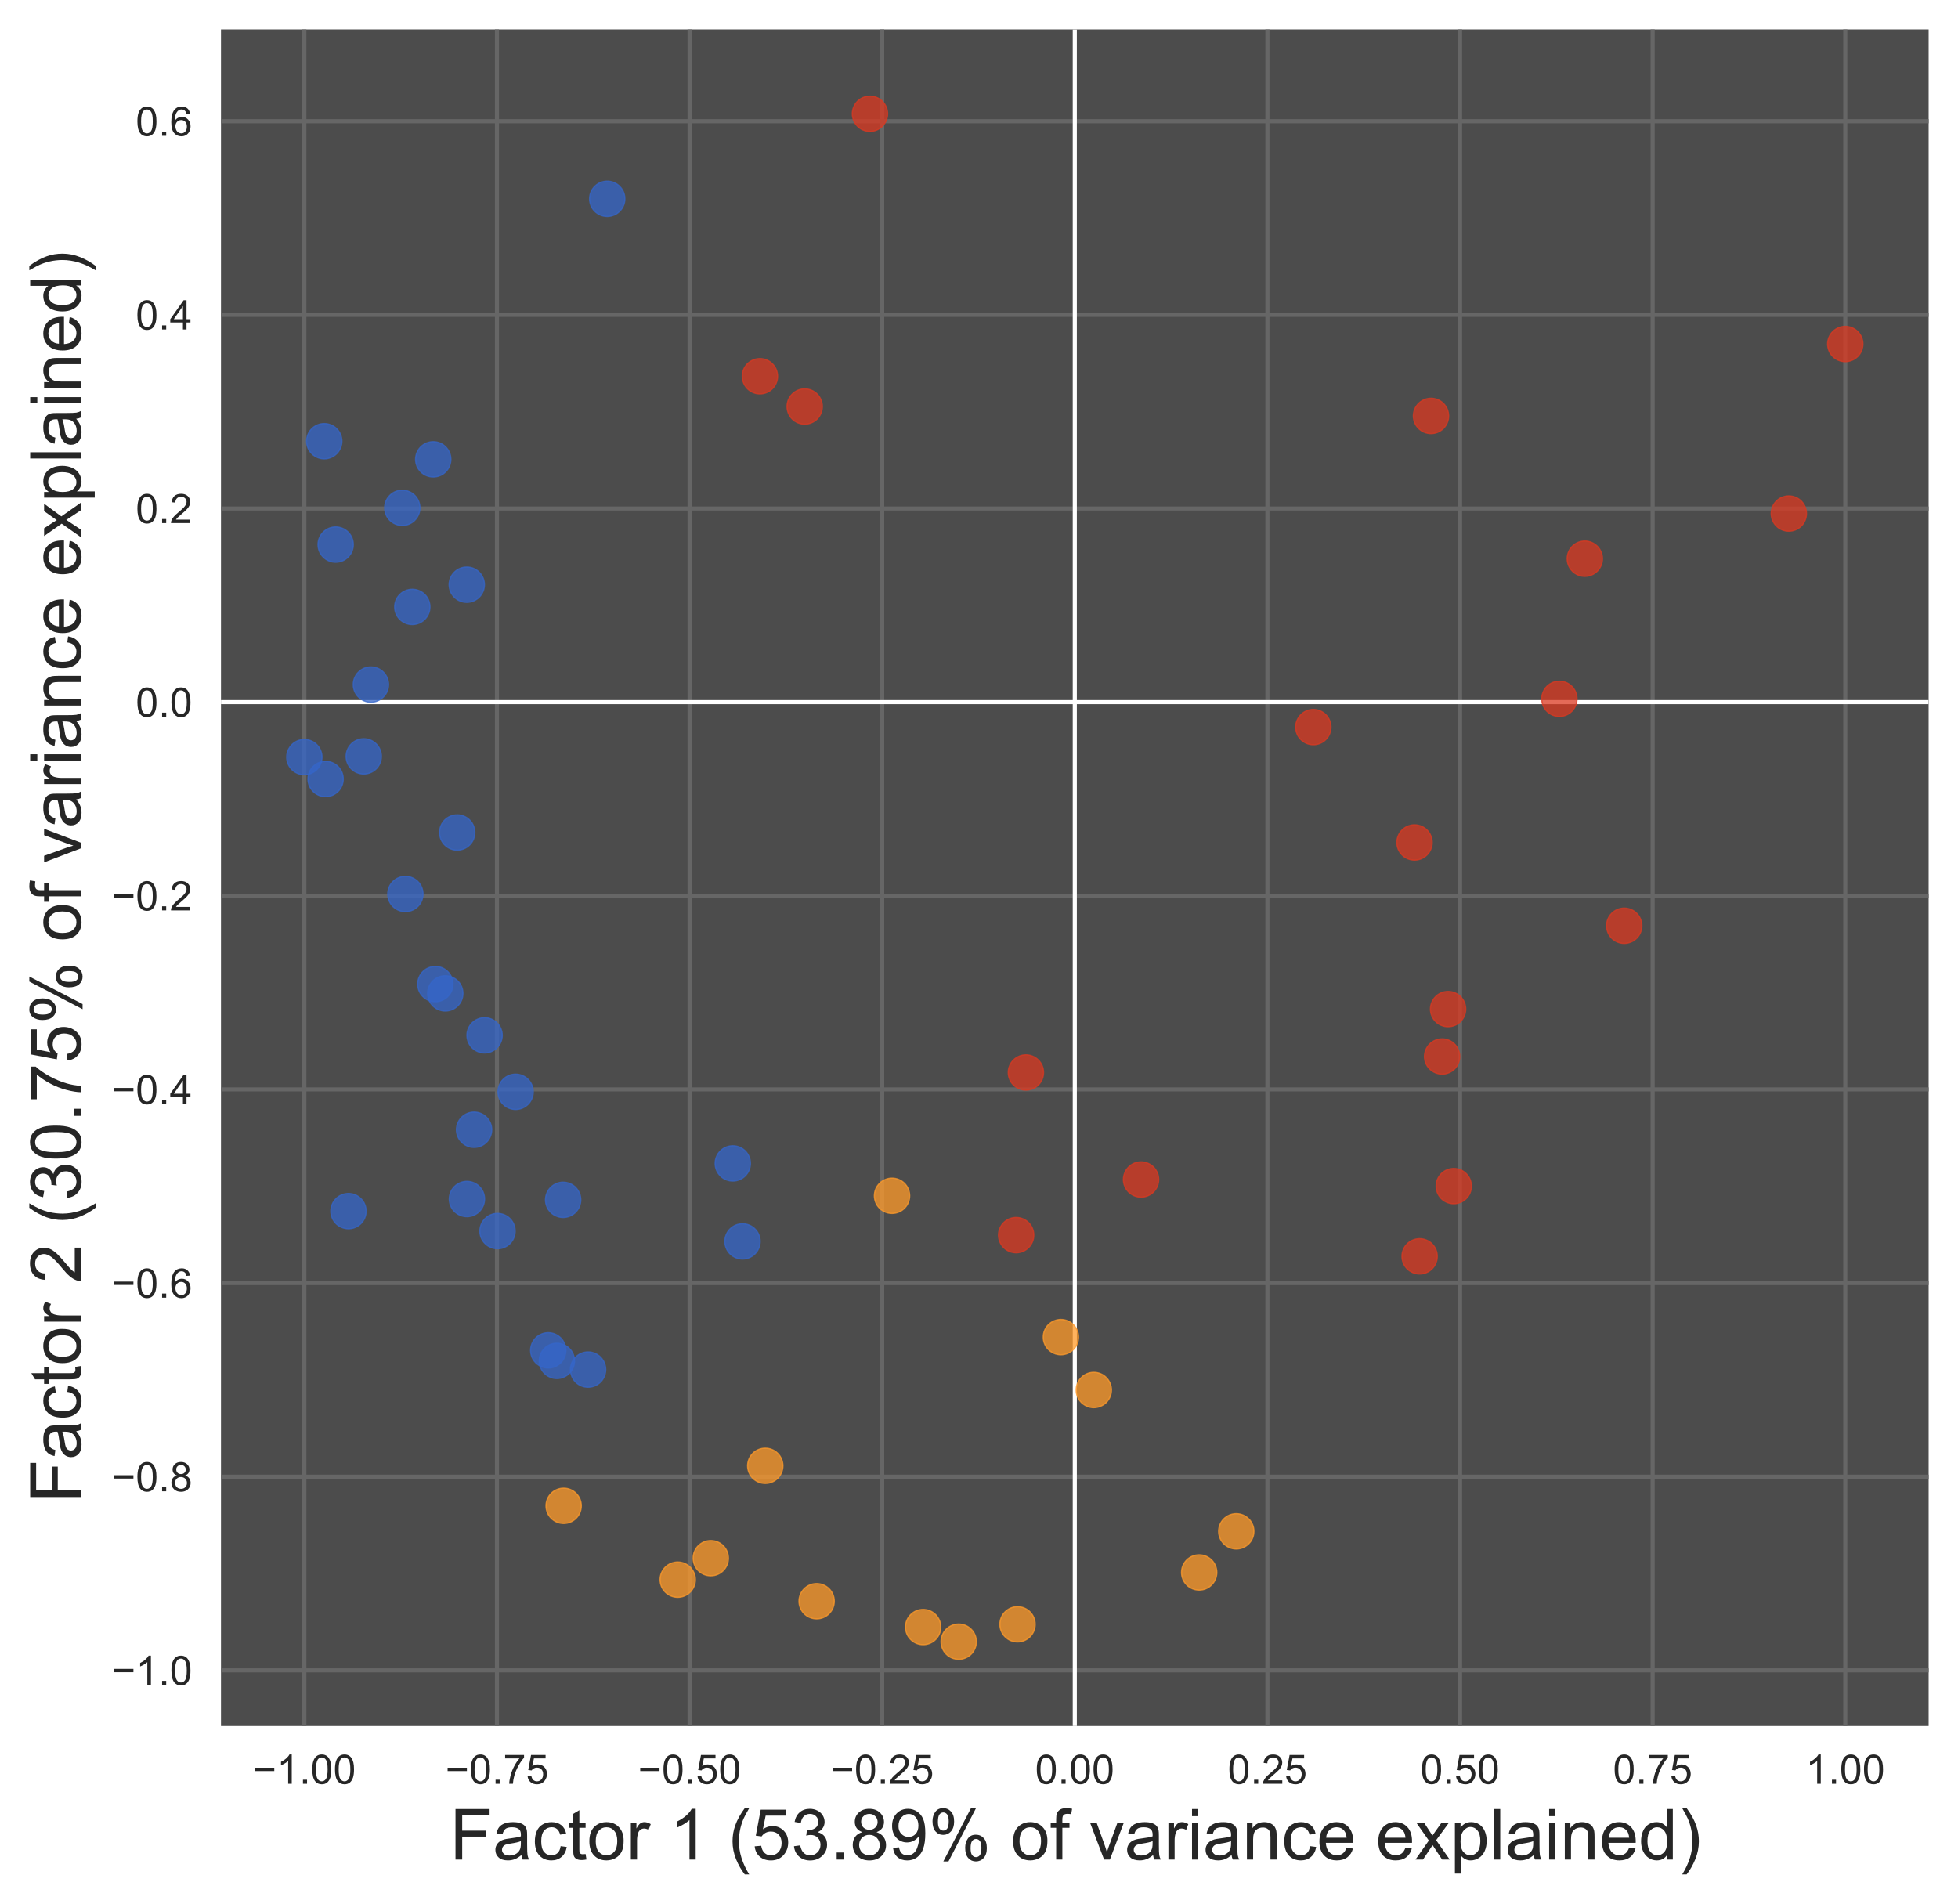<?xml version="1.0" encoding="utf-8" standalone="no"?>
<!DOCTYPE svg PUBLIC "-//W3C//DTD SVG 1.1//EN"
  "http://www.w3.org/Graphics/SVG/1.1/DTD/svg11.dtd">
<!-- Created with matplotlib (https://matplotlib.org/) -->
<svg height="466.562pt" version="1.1" viewBox="0 0 479.857 466.562" width="479.857pt" xmlns="http://www.w3.org/2000/svg" xmlns:xlink="http://www.w3.org/1999/xlink">
 <defs>
  <style type="text/css">
*{stroke-linecap:butt;stroke-linejoin:round;}
  </style>
 </defs>
 <g id="figure_1">
  <g id="patch_1">
   <path d="M 0 466.562 
L 479.857 466.562 
L 479.857 0 
L 0 0 
z
" style="fill:#ffffff;"/>
  </g>
  <g id="axes_1">
   <g id="patch_2">
    <path d="M 54.157 423 
L 472.657 423 
L 472.657 7.2 
L 54.157 7.2 
z
" style="fill:#4c4c4c;"/>
   </g>
   <g id="matplotlib.axis_1">
    <g id="xtick_1">
     <g id="line2d_1">
      <path clip-path="url(#p59f480a1b3)" d="M 74.586 423 
L 74.586 7.2 
" style="fill:none;stroke:#666666;stroke-linecap:round;"/>
     </g>
     <g id="line2d_2"/>
     <g id="text_1">
      <!-- −1.00 -->
      <defs>
       <path d="M 52.828 31.203 
L 5.562 31.203 
L 5.562 39.406 
L 52.828 39.406 
z
" id="ArialMT-8722"/>
       <path d="M 37.25 0 
L 28.469 0 
L 28.469 56 
Q 25.297 52.984 20.141 49.953 
Q 14.984 46.922 10.891 45.406 
L 10.891 53.906 
Q 18.266 57.375 23.781 62.297 
Q 29.297 67.234 31.594 71.875 
L 37.25 71.875 
z
" id="ArialMT-49"/>
       <path d="M 9.078 0 
L 9.078 10.016 
L 19.094 10.016 
L 19.094 0 
z
" id="ArialMT-46"/>
       <path d="M 4.156 35.297 
Q 4.156 48 6.766 55.734 
Q 9.375 63.484 14.516 67.672 
Q 19.672 71.875 27.484 71.875 
Q 33.25 71.875 37.594 69.547 
Q 41.938 67.234 44.766 62.859 
Q 47.609 58.5 49.219 52.219 
Q 50.828 45.953 50.828 35.297 
Q 50.828 22.703 48.234 14.969 
Q 45.656 7.234 40.5 3 
Q 35.359 -1.219 27.484 -1.219 
Q 17.141 -1.219 11.234 6.203 
Q 4.156 15.141 4.156 35.297 
z
M 13.188 35.297 
Q 13.188 17.672 17.312 11.828 
Q 21.438 6 27.484 6 
Q 33.547 6 37.672 11.859 
Q 41.797 17.719 41.797 35.297 
Q 41.797 52.984 37.672 58.781 
Q 33.547 64.594 27.391 64.594 
Q 21.344 64.594 17.719 59.469 
Q 13.188 52.938 13.188 35.297 
z
" id="ArialMT-48"/>
      </defs>
      <g style="fill:#262626;" transform="translate(61.935 437.158)scale(0.1 -0.1)">
       <use xlink:href="#ArialMT-8722"/>
       <use x="58.398" xlink:href="#ArialMT-49"/>
       <use x="114.014" xlink:href="#ArialMT-46"/>
       <use x="141.797" xlink:href="#ArialMT-48"/>
       <use x="197.412" xlink:href="#ArialMT-48"/>
      </g>
     </g>
    </g>
    <g id="xtick_2">
     <g id="line2d_3">
      <path clip-path="url(#p59f480a1b3)" d="M 121.791 423 
L 121.791 7.2 
" style="fill:none;stroke:#666666;stroke-linecap:round;"/>
     </g>
     <g id="line2d_4"/>
     <g id="text_2">
      <!-- −0.75 -->
      <defs>
       <path d="M 4.734 62.203 
L 4.734 70.656 
L 51.078 70.656 
L 51.078 63.812 
Q 44.234 56.547 37.516 44.484 
Q 30.812 32.422 27.156 19.672 
Q 24.516 10.688 23.781 0 
L 14.75 0 
Q 14.891 8.453 18.062 20.406 
Q 21.234 32.375 27.172 43.484 
Q 33.109 54.594 39.797 62.203 
z
" id="ArialMT-55"/>
       <path d="M 4.156 18.75 
L 13.375 19.531 
Q 14.406 12.797 18.141 9.391 
Q 21.875 6 27.156 6 
Q 33.5 6 37.891 10.781 
Q 42.281 15.578 42.281 23.484 
Q 42.281 31 38.062 35.344 
Q 33.844 39.703 27 39.703 
Q 22.75 39.703 19.328 37.766 
Q 15.922 35.844 13.969 32.766 
L 5.719 33.844 
L 12.641 70.609 
L 48.25 70.609 
L 48.25 62.203 
L 19.672 62.203 
L 15.828 42.969 
Q 22.266 47.469 29.344 47.469 
Q 38.719 47.469 45.156 40.969 
Q 51.609 34.469 51.609 24.266 
Q 51.609 14.547 45.953 7.469 
Q 39.062 -1.219 27.156 -1.219 
Q 17.391 -1.219 11.203 4.25 
Q 5.031 9.719 4.156 18.75 
z
" id="ArialMT-53"/>
      </defs>
      <g style="fill:#262626;" transform="translate(109.141 437.158)scale(0.1 -0.1)">
       <use xlink:href="#ArialMT-8722"/>
       <use x="58.398" xlink:href="#ArialMT-48"/>
       <use x="114.014" xlink:href="#ArialMT-46"/>
       <use x="141.797" xlink:href="#ArialMT-55"/>
       <use x="197.412" xlink:href="#ArialMT-53"/>
      </g>
     </g>
    </g>
    <g id="xtick_3">
     <g id="line2d_5">
      <path clip-path="url(#p59f480a1b3)" d="M 168.997 423 
L 168.997 7.2 
" style="fill:none;stroke:#666666;stroke-linecap:round;"/>
     </g>
     <g id="line2d_6"/>
     <g id="text_3">
      <!-- −0.50 -->
      <g style="fill:#262626;" transform="translate(156.346 437.158)scale(0.1 -0.1)">
       <use xlink:href="#ArialMT-8722"/>
       <use x="58.398" xlink:href="#ArialMT-48"/>
       <use x="114.014" xlink:href="#ArialMT-46"/>
       <use x="141.797" xlink:href="#ArialMT-53"/>
       <use x="197.412" xlink:href="#ArialMT-48"/>
      </g>
     </g>
    </g>
    <g id="xtick_4">
     <g id="line2d_7">
      <path clip-path="url(#p59f480a1b3)" d="M 216.202 423 
L 216.202 7.2 
" style="fill:none;stroke:#666666;stroke-linecap:round;"/>
     </g>
     <g id="line2d_8"/>
     <g id="text_4">
      <!-- −0.25 -->
      <defs>
       <path d="M 50.344 8.453 
L 50.344 0 
L 3.031 0 
Q 2.938 3.172 4.047 6.109 
Q 5.859 10.938 9.828 15.625 
Q 13.812 20.312 21.344 26.469 
Q 33.016 36.031 37.109 41.625 
Q 41.219 47.219 41.219 52.203 
Q 41.219 57.422 37.469 61 
Q 33.734 64.594 27.734 64.594 
Q 21.391 64.594 17.578 60.781 
Q 13.766 56.984 13.719 50.25 
L 4.688 51.172 
Q 5.609 61.281 11.656 66.578 
Q 17.719 71.875 27.938 71.875 
Q 38.234 71.875 44.234 66.156 
Q 50.25 60.453 50.25 52 
Q 50.25 47.703 48.484 43.547 
Q 46.734 39.406 42.656 34.812 
Q 38.578 30.219 29.109 22.219 
Q 21.188 15.578 18.938 13.203 
Q 16.703 10.844 15.234 8.453 
z
" id="ArialMT-50"/>
      </defs>
      <g style="fill:#262626;" transform="translate(203.551 437.158)scale(0.1 -0.1)">
       <use xlink:href="#ArialMT-8722"/>
       <use x="58.398" xlink:href="#ArialMT-48"/>
       <use x="114.014" xlink:href="#ArialMT-46"/>
       <use x="141.797" xlink:href="#ArialMT-50"/>
       <use x="197.412" xlink:href="#ArialMT-53"/>
      </g>
     </g>
    </g>
    <g id="xtick_5">
     <g id="line2d_9">
      <path clip-path="url(#p59f480a1b3)" d="M 263.407 423 
L 263.407 7.2 
" style="fill:none;stroke:#666666;stroke-linecap:round;"/>
     </g>
     <g id="line2d_10"/>
     <g id="text_5">
      <!-- 0.00 -->
      <g style="fill:#262626;" transform="translate(253.676 437.158)scale(0.1 -0.1)">
       <use xlink:href="#ArialMT-48"/>
       <use x="55.615" xlink:href="#ArialMT-46"/>
       <use x="83.398" xlink:href="#ArialMT-48"/>
       <use x="139.014" xlink:href="#ArialMT-48"/>
      </g>
     </g>
    </g>
    <g id="xtick_6">
     <g id="line2d_11">
      <path clip-path="url(#p59f480a1b3)" d="M 310.612 423 
L 310.612 7.2 
" style="fill:none;stroke:#666666;stroke-linecap:round;"/>
     </g>
     <g id="line2d_12"/>
     <g id="text_6">
      <!-- 0.25 -->
      <g style="fill:#262626;" transform="translate(300.882 437.158)scale(0.1 -0.1)">
       <use xlink:href="#ArialMT-48"/>
       <use x="55.615" xlink:href="#ArialMT-46"/>
       <use x="83.398" xlink:href="#ArialMT-50"/>
       <use x="139.014" xlink:href="#ArialMT-53"/>
      </g>
     </g>
    </g>
    <g id="xtick_7">
     <g id="line2d_13">
      <path clip-path="url(#p59f480a1b3)" d="M 357.817 423 
L 357.817 7.2 
" style="fill:none;stroke:#666666;stroke-linecap:round;"/>
     </g>
     <g id="line2d_14"/>
     <g id="text_7">
      <!-- 0.50 -->
      <g style="fill:#262626;" transform="translate(348.087 437.158)scale(0.1 -0.1)">
       <use xlink:href="#ArialMT-48"/>
       <use x="55.615" xlink:href="#ArialMT-46"/>
       <use x="83.398" xlink:href="#ArialMT-53"/>
       <use x="139.014" xlink:href="#ArialMT-48"/>
      </g>
     </g>
    </g>
    <g id="xtick_8">
     <g id="line2d_15">
      <path clip-path="url(#p59f480a1b3)" d="M 405.022 423 
L 405.022 7.2 
" style="fill:none;stroke:#666666;stroke-linecap:round;"/>
     </g>
     <g id="line2d_16"/>
     <g id="text_8">
      <!-- 0.75 -->
      <g style="fill:#262626;" transform="translate(395.292 437.158)scale(0.1 -0.1)">
       <use xlink:href="#ArialMT-48"/>
       <use x="55.615" xlink:href="#ArialMT-46"/>
       <use x="83.398" xlink:href="#ArialMT-55"/>
       <use x="139.014" xlink:href="#ArialMT-53"/>
      </g>
     </g>
    </g>
    <g id="xtick_9">
     <g id="line2d_17">
      <path clip-path="url(#p59f480a1b3)" d="M 452.227 423 
L 452.227 7.2 
" style="fill:none;stroke:#666666;stroke-linecap:round;"/>
     </g>
     <g id="line2d_18"/>
     <g id="text_9">
      <!-- 1.00 -->
      <g style="fill:#262626;" transform="translate(442.497 437.158)scale(0.1 -0.1)">
       <use xlink:href="#ArialMT-49"/>
       <use x="55.615" xlink:href="#ArialMT-46"/>
       <use x="83.398" xlink:href="#ArialMT-48"/>
       <use x="139.014" xlink:href="#ArialMT-48"/>
      </g>
     </g>
    </g>
    <g id="text_10">
     <!-- Factor 1 (53.89% of variance explained) -->
     <defs>
      <path d="M 8.203 0 
L 8.203 71.578 
L 56.5 71.578 
L 56.5 63.141 
L 17.672 63.141 
L 17.672 40.969 
L 51.266 40.969 
L 51.266 32.516 
L 17.672 32.516 
L 17.672 0 
z
" id="ArialMT-70"/>
      <path d="M 40.438 6.391 
Q 35.547 2.25 31.031 0.531 
Q 26.516 -1.172 21.344 -1.172 
Q 12.797 -1.172 8.203 3 
Q 3.609 7.172 3.609 13.672 
Q 3.609 17.484 5.344 20.625 
Q 7.078 23.781 9.891 25.688 
Q 12.703 27.594 16.219 28.562 
Q 18.797 29.25 24.031 29.891 
Q 34.672 31.156 39.703 32.906 
Q 39.75 34.719 39.75 35.203 
Q 39.75 40.578 37.25 42.781 
Q 33.891 45.75 27.25 45.75 
Q 21.047 45.75 18.094 43.578 
Q 15.141 41.406 13.719 35.891 
L 5.125 37.062 
Q 6.297 42.578 8.984 45.969 
Q 11.672 49.359 16.75 51.188 
Q 21.828 53.031 28.516 53.031 
Q 35.156 53.031 39.297 51.469 
Q 43.453 49.906 45.406 47.531 
Q 47.359 45.172 48.141 41.547 
Q 48.578 39.312 48.578 33.453 
L 48.578 21.734 
Q 48.578 9.469 49.141 6.219 
Q 49.703 2.984 51.375 0 
L 42.188 0 
Q 40.828 2.734 40.438 6.391 
z
M 39.703 26.031 
Q 34.906 24.078 25.344 22.703 
Q 19.922 21.922 17.672 20.938 
Q 15.438 19.969 14.203 18.094 
Q 12.984 16.219 12.984 13.922 
Q 12.984 10.406 15.641 8.062 
Q 18.312 5.719 23.438 5.719 
Q 28.516 5.719 32.469 7.938 
Q 36.422 10.156 38.281 14.016 
Q 39.703 17 39.703 22.797 
z
" id="ArialMT-97"/>
      <path d="M 40.438 19 
L 49.078 17.875 
Q 47.656 8.938 41.812 3.875 
Q 35.984 -1.172 27.484 -1.172 
Q 16.844 -1.172 10.375 5.781 
Q 3.906 12.75 3.906 25.734 
Q 3.906 34.125 6.688 40.422 
Q 9.469 46.734 15.156 49.875 
Q 20.844 53.031 27.547 53.031 
Q 35.984 53.031 41.359 48.75 
Q 46.734 44.484 48.25 36.625 
L 39.703 35.297 
Q 38.484 40.531 35.375 43.156 
Q 32.281 45.797 27.875 45.797 
Q 21.234 45.797 17.078 41.031 
Q 12.938 36.281 12.938 25.984 
Q 12.938 15.531 16.938 10.797 
Q 20.953 6.062 27.391 6.062 
Q 32.562 6.062 36.031 9.234 
Q 39.5 12.406 40.438 19 
z
" id="ArialMT-99"/>
      <path d="M 25.781 7.859 
L 27.047 0.094 
Q 23.344 -0.688 20.406 -0.688 
Q 15.625 -0.688 12.984 0.828 
Q 10.359 2.344 9.281 4.812 
Q 8.203 7.281 8.203 15.188 
L 8.203 45.016 
L 1.766 45.016 
L 1.766 51.859 
L 8.203 51.859 
L 8.203 64.703 
L 16.938 69.969 
L 16.938 51.859 
L 25.781 51.859 
L 25.781 45.016 
L 16.938 45.016 
L 16.938 14.703 
Q 16.938 10.938 17.406 9.859 
Q 17.875 8.797 18.922 8.156 
Q 19.969 7.516 21.922 7.516 
Q 23.391 7.516 25.781 7.859 
z
" id="ArialMT-116"/>
      <path d="M 3.328 25.922 
Q 3.328 40.328 11.328 47.266 
Q 18.016 53.031 27.641 53.031 
Q 38.328 53.031 45.109 46.016 
Q 51.906 39.016 51.906 26.656 
Q 51.906 16.656 48.906 10.906 
Q 45.906 5.172 40.156 2 
Q 34.422 -1.172 27.641 -1.172 
Q 16.75 -1.172 10.031 5.812 
Q 3.328 12.797 3.328 25.922 
z
M 12.359 25.922 
Q 12.359 15.969 16.703 11.016 
Q 21.047 6.062 27.641 6.062 
Q 34.188 6.062 38.531 11.031 
Q 42.875 16.016 42.875 26.219 
Q 42.875 35.844 38.5 40.797 
Q 34.125 45.75 27.641 45.75 
Q 21.047 45.75 16.703 40.812 
Q 12.359 35.891 12.359 25.922 
z
" id="ArialMT-111"/>
      <path d="M 6.5 0 
L 6.5 51.859 
L 14.406 51.859 
L 14.406 44 
Q 17.438 49.516 20 51.266 
Q 22.562 53.031 25.641 53.031 
Q 30.078 53.031 34.672 50.203 
L 31.641 42.047 
Q 28.422 43.953 25.203 43.953 
Q 22.312 43.953 20.016 42.219 
Q 17.719 40.484 16.75 37.406 
Q 15.281 32.719 15.281 27.156 
L 15.281 0 
z
" id="ArialMT-114"/>
      <path id="ArialMT-32"/>
      <path d="M 23.391 -21.047 
Q 16.109 -11.859 11.078 0.438 
Q 6.062 12.75 6.062 25.922 
Q 6.062 37.547 9.812 48.188 
Q 14.203 60.547 23.391 72.797 
L 29.688 72.797 
Q 23.781 62.641 21.875 58.297 
Q 18.891 51.562 17.188 44.234 
Q 15.094 35.109 15.094 25.875 
Q 15.094 2.391 29.688 -21.047 
z
" id="ArialMT-40"/>
      <path d="M 4.203 18.891 
L 12.984 20.062 
Q 14.5 12.594 18.141 9.297 
Q 21.781 6 27 6 
Q 33.203 6 37.469 10.297 
Q 41.75 14.594 41.75 20.953 
Q 41.75 27 37.797 30.922 
Q 33.844 34.859 27.734 34.859 
Q 25.25 34.859 21.531 33.891 
L 22.516 41.609 
Q 23.391 41.5 23.922 41.5 
Q 29.547 41.5 34.031 44.422 
Q 38.531 47.359 38.531 53.469 
Q 38.531 58.297 35.25 61.469 
Q 31.984 64.656 26.812 64.656 
Q 21.688 64.656 18.266 61.422 
Q 14.844 58.203 13.875 51.766 
L 5.078 53.328 
Q 6.688 62.156 12.391 67.016 
Q 18.109 71.875 26.609 71.875 
Q 32.469 71.875 37.391 69.359 
Q 42.328 66.844 44.938 62.5 
Q 47.562 58.156 47.562 53.266 
Q 47.562 48.641 45.062 44.828 
Q 42.578 41.016 37.703 38.766 
Q 44.047 37.312 47.562 32.688 
Q 51.078 28.078 51.078 21.141 
Q 51.078 11.766 44.234 5.25 
Q 37.406 -1.266 26.953 -1.266 
Q 17.531 -1.266 11.297 4.344 
Q 5.078 9.969 4.203 18.891 
z
" id="ArialMT-51"/>
      <path d="M 17.672 38.812 
Q 12.203 40.828 9.562 44.531 
Q 6.938 48.25 6.938 53.422 
Q 6.938 61.234 12.547 66.547 
Q 18.172 71.875 27.484 71.875 
Q 36.859 71.875 42.578 66.422 
Q 48.297 60.984 48.297 53.172 
Q 48.297 48.188 45.672 44.5 
Q 43.062 40.828 37.75 38.812 
Q 44.344 36.672 47.781 31.875 
Q 51.219 27.094 51.219 20.453 
Q 51.219 11.281 44.719 5.031 
Q 38.234 -1.219 27.641 -1.219 
Q 17.047 -1.219 10.547 5.047 
Q 4.047 11.328 4.047 20.703 
Q 4.047 27.688 7.594 32.391 
Q 11.141 37.109 17.672 38.812 
z
M 15.922 53.719 
Q 15.922 48.641 19.188 45.406 
Q 22.469 42.188 27.688 42.188 
Q 32.766 42.188 36.016 45.375 
Q 39.266 48.578 39.266 53.219 
Q 39.266 58.062 35.906 61.359 
Q 32.562 64.656 27.594 64.656 
Q 22.562 64.656 19.234 61.422 
Q 15.922 58.203 15.922 53.719 
z
M 13.094 20.656 
Q 13.094 16.891 14.875 13.375 
Q 16.656 9.859 20.172 7.922 
Q 23.688 6 27.734 6 
Q 34.031 6 38.125 10.047 
Q 42.234 14.109 42.234 20.359 
Q 42.234 26.703 38.016 30.859 
Q 33.797 35.016 27.438 35.016 
Q 21.234 35.016 17.156 30.906 
Q 13.094 26.812 13.094 20.656 
z
" id="ArialMT-56"/>
      <path d="M 5.469 16.547 
L 13.922 17.328 
Q 14.984 11.375 18.016 8.688 
Q 21.047 6 25.781 6 
Q 29.828 6 32.875 7.859 
Q 35.938 9.719 37.891 12.812 
Q 39.844 15.922 41.156 21.188 
Q 42.484 26.469 42.484 31.938 
Q 42.484 32.516 42.438 33.688 
Q 39.797 29.5 35.234 26.875 
Q 30.672 24.266 25.344 24.266 
Q 16.453 24.266 10.297 30.703 
Q 4.156 37.156 4.156 47.703 
Q 4.156 58.594 10.578 65.234 
Q 17 71.875 26.656 71.875 
Q 33.641 71.875 39.422 68.109 
Q 45.219 64.359 48.219 57.391 
Q 51.219 50.438 51.219 37.25 
Q 51.219 23.531 48.234 15.406 
Q 45.266 7.281 39.375 3.031 
Q 33.5 -1.219 25.594 -1.219 
Q 17.188 -1.219 11.859 3.438 
Q 6.547 8.109 5.469 16.547 
z
M 41.453 48.141 
Q 41.453 55.719 37.422 60.156 
Q 33.406 64.594 27.734 64.594 
Q 21.875 64.594 17.531 59.812 
Q 13.188 55.031 13.188 47.406 
Q 13.188 40.578 17.312 36.297 
Q 21.438 32.031 27.484 32.031 
Q 33.594 32.031 37.516 36.297 
Q 41.453 40.578 41.453 48.141 
z
" id="ArialMT-57"/>
      <path d="M 5.812 54.391 
Q 5.812 62.062 9.672 67.422 
Q 13.531 72.797 20.844 72.797 
Q 27.594 72.797 32 67.984 
Q 36.422 63.188 36.422 53.859 
Q 36.422 44.781 31.953 39.875 
Q 27.484 34.969 20.953 34.969 
Q 14.453 34.969 10.125 39.797 
Q 5.812 44.625 5.812 54.391 
z
M 21.094 66.75 
Q 17.828 66.75 15.656 63.906 
Q 13.484 61.078 13.484 53.516 
Q 13.484 46.625 15.672 43.812 
Q 17.875 41.016 21.094 41.016 
Q 24.422 41.016 26.594 43.844 
Q 28.766 46.688 28.766 54.203 
Q 28.766 61.141 26.562 63.938 
Q 24.359 66.75 21.094 66.75 
z
M 21.141 -2.641 
L 60.297 72.797 
L 67.438 72.797 
L 28.422 -2.641 
z
M 52.094 16.797 
Q 52.094 24.516 55.953 29.859 
Q 59.812 35.203 67.188 35.203 
Q 73.922 35.203 78.344 30.391 
Q 82.766 25.594 82.766 16.266 
Q 82.766 7.172 78.297 2.266 
Q 73.828 -2.641 67.234 -2.641 
Q 60.75 -2.641 56.422 2.219 
Q 52.094 7.078 52.094 16.797 
z
M 67.438 29.156 
Q 64.109 29.156 61.938 26.312 
Q 59.766 23.484 59.766 15.922 
Q 59.766 9.078 61.953 6.25 
Q 64.156 3.422 67.391 3.422 
Q 70.75 3.422 72.922 6.25 
Q 75.094 9.078 75.094 16.609 
Q 75.094 23.531 72.891 26.344 
Q 70.703 29.156 67.438 29.156 
z
" id="ArialMT-37"/>
      <path d="M 8.688 0 
L 8.688 45.016 
L 0.922 45.016 
L 0.922 51.859 
L 8.688 51.859 
L 8.688 57.375 
Q 8.688 62.594 9.625 65.141 
Q 10.891 68.562 14.078 70.672 
Q 17.281 72.797 23.047 72.797 
Q 26.766 72.797 31.25 71.922 
L 29.938 64.266 
Q 27.203 64.75 24.75 64.75 
Q 20.75 64.75 19.094 63.031 
Q 17.438 61.328 17.438 56.641 
L 17.438 51.859 
L 27.547 51.859 
L 27.547 45.016 
L 17.438 45.016 
L 17.438 0 
z
" id="ArialMT-102"/>
      <path d="M 21 0 
L 1.266 51.859 
L 10.547 51.859 
L 21.688 20.797 
Q 23.484 15.766 25 10.359 
Q 26.172 14.453 28.266 20.219 
L 39.797 51.859 
L 48.828 51.859 
L 29.203 0 
z
" id="ArialMT-118"/>
      <path d="M 6.641 61.469 
L 6.641 71.578 
L 15.438 71.578 
L 15.438 61.469 
z
M 6.641 0 
L 6.641 51.859 
L 15.438 51.859 
L 15.438 0 
z
" id="ArialMT-105"/>
      <path d="M 6.594 0 
L 6.594 51.859 
L 14.5 51.859 
L 14.5 44.484 
Q 20.219 53.031 31 53.031 
Q 35.688 53.031 39.625 51.344 
Q 43.562 49.656 45.516 46.922 
Q 47.469 44.188 48.25 40.438 
Q 48.734 37.984 48.734 31.891 
L 48.734 0 
L 39.938 0 
L 39.938 31.547 
Q 39.938 36.922 38.906 39.578 
Q 37.891 42.234 35.281 43.812 
Q 32.672 45.406 29.156 45.406 
Q 23.531 45.406 19.453 41.844 
Q 15.375 38.281 15.375 28.328 
L 15.375 0 
z
" id="ArialMT-110"/>
      <path d="M 42.094 16.703 
L 51.172 15.578 
Q 49.031 7.625 43.219 3.219 
Q 37.406 -1.172 28.375 -1.172 
Q 17 -1.172 10.328 5.828 
Q 3.656 12.844 3.656 25.484 
Q 3.656 38.578 10.391 45.797 
Q 17.141 53.031 27.875 53.031 
Q 38.281 53.031 44.875 45.953 
Q 51.469 38.875 51.469 26.031 
Q 51.469 25.25 51.422 23.688 
L 12.75 23.688 
Q 13.234 15.141 17.578 10.594 
Q 21.922 6.062 28.422 6.062 
Q 33.25 6.062 36.672 8.594 
Q 40.094 11.141 42.094 16.703 
z
M 13.234 30.906 
L 42.188 30.906 
Q 41.609 37.453 38.875 40.719 
Q 34.672 45.797 27.984 45.797 
Q 21.922 45.797 17.797 41.75 
Q 13.672 37.703 13.234 30.906 
z
" id="ArialMT-101"/>
      <path d="M 0.734 0 
L 19.672 26.953 
L 2.156 51.859 
L 13.141 51.859 
L 21.094 39.703 
Q 23.344 36.234 24.703 33.891 
Q 26.859 37.109 28.656 39.594 
L 37.406 51.859 
L 47.906 51.859 
L 29.984 27.438 
L 49.266 0 
L 38.484 0 
L 27.828 16.109 
L 25 20.453 
L 11.375 0 
z
" id="ArialMT-120"/>
      <path d="M 6.594 -19.875 
L 6.594 51.859 
L 14.594 51.859 
L 14.594 45.125 
Q 17.438 49.078 21 51.047 
Q 24.562 53.031 29.641 53.031 
Q 36.281 53.031 41.359 49.609 
Q 46.438 46.188 49.016 39.953 
Q 51.609 33.734 51.609 26.312 
Q 51.609 18.359 48.75 11.984 
Q 45.906 5.609 40.453 2.219 
Q 35.016 -1.172 29 -1.172 
Q 24.609 -1.172 21.109 0.688 
Q 17.625 2.547 15.375 5.375 
L 15.375 -19.875 
z
M 14.547 25.641 
Q 14.547 15.625 18.594 10.844 
Q 22.656 6.062 28.422 6.062 
Q 34.281 6.062 38.453 11.016 
Q 42.625 15.969 42.625 26.375 
Q 42.625 36.281 38.547 41.203 
Q 34.469 46.141 28.812 46.141 
Q 23.188 46.141 18.859 40.891 
Q 14.547 35.641 14.547 25.641 
z
" id="ArialMT-112"/>
      <path d="M 6.391 0 
L 6.391 71.578 
L 15.188 71.578 
L 15.188 0 
z
" id="ArialMT-108"/>
      <path d="M 40.234 0 
L 40.234 6.547 
Q 35.297 -1.172 25.734 -1.172 
Q 19.531 -1.172 14.328 2.25 
Q 9.125 5.672 6.266 11.797 
Q 3.422 17.922 3.422 25.875 
Q 3.422 33.641 6 39.969 
Q 8.594 46.297 13.766 49.656 
Q 18.953 53.031 25.344 53.031 
Q 30.031 53.031 33.688 51.047 
Q 37.359 49.078 39.656 45.906 
L 39.656 71.578 
L 48.391 71.578 
L 48.391 0 
z
M 12.453 25.875 
Q 12.453 15.922 16.641 10.984 
Q 20.844 6.062 26.562 6.062 
Q 32.328 6.062 36.344 10.766 
Q 40.375 15.484 40.375 25.141 
Q 40.375 35.797 36.266 40.766 
Q 32.172 45.75 26.172 45.75 
Q 20.312 45.75 16.375 40.969 
Q 12.453 36.188 12.453 25.875 
z
" id="ArialMT-100"/>
      <path d="M 12.359 -21.047 
L 6.062 -21.047 
Q 20.656 2.391 20.656 25.875 
Q 20.656 35.062 18.562 44.094 
Q 16.891 51.422 13.922 58.156 
Q 12.016 62.547 6.062 72.797 
L 12.359 72.797 
Q 21.531 60.547 25.922 48.188 
Q 29.688 37.547 29.688 25.922 
Q 29.688 12.75 24.625 0.438 
Q 19.578 -11.859 12.359 -21.047 
z
" id="ArialMT-41"/>
     </defs>
     <g style="fill:#262626;" transform="translate(110.214 455.725)scale(0.173 -0.173)">
      <use xlink:href="#ArialMT-70"/>
      <use x="61.084" xlink:href="#ArialMT-97"/>
      <use x="116.699" xlink:href="#ArialMT-99"/>
      <use x="166.699" xlink:href="#ArialMT-116"/>
      <use x="194.482" xlink:href="#ArialMT-111"/>
      <use x="250.098" xlink:href="#ArialMT-114"/>
      <use x="283.398" xlink:href="#ArialMT-32"/>
      <use x="311.182" xlink:href="#ArialMT-49"/>
      <use x="366.797" xlink:href="#ArialMT-32"/>
      <use x="394.58" xlink:href="#ArialMT-40"/>
      <use x="427.881" xlink:href="#ArialMT-53"/>
      <use x="483.496" xlink:href="#ArialMT-51"/>
      <use x="539.111" xlink:href="#ArialMT-46"/>
      <use x="566.895" xlink:href="#ArialMT-56"/>
      <use x="622.51" xlink:href="#ArialMT-57"/>
      <use x="678.125" xlink:href="#ArialMT-37"/>
      <use x="767.041" xlink:href="#ArialMT-32"/>
      <use x="794.824" xlink:href="#ArialMT-111"/>
      <use x="850.439" xlink:href="#ArialMT-102"/>
      <use x="878.223" xlink:href="#ArialMT-32"/>
      <use x="906.006" xlink:href="#ArialMT-118"/>
      <use x="956.006" xlink:href="#ArialMT-97"/>
      <use x="1011.621" xlink:href="#ArialMT-114"/>
      <use x="1044.922" xlink:href="#ArialMT-105"/>
      <use x="1067.139" xlink:href="#ArialMT-97"/>
      <use x="1122.754" xlink:href="#ArialMT-110"/>
      <use x="1178.369" xlink:href="#ArialMT-99"/>
      <use x="1228.369" xlink:href="#ArialMT-101"/>
      <use x="1283.984" xlink:href="#ArialMT-32"/>
      <use x="1311.768" xlink:href="#ArialMT-101"/>
      <use x="1367.383" xlink:href="#ArialMT-120"/>
      <use x="1417.383" xlink:href="#ArialMT-112"/>
      <use x="1472.998" xlink:href="#ArialMT-108"/>
      <use x="1495.215" xlink:href="#ArialMT-97"/>
      <use x="1550.83" xlink:href="#ArialMT-105"/>
      <use x="1573.047" xlink:href="#ArialMT-110"/>
      <use x="1628.662" xlink:href="#ArialMT-101"/>
      <use x="1684.277" xlink:href="#ArialMT-100"/>
      <use x="1739.893" xlink:href="#ArialMT-41"/>
     </g>
    </g>
   </g>
   <g id="matplotlib.axis_2">
    <g id="ytick_1">
     <g id="line2d_19">
      <path clip-path="url(#p59f480a1b3)" d="M 54.157 409.351 
L 472.657 409.351 
" style="fill:none;stroke:#666666;stroke-linecap:round;"/>
     </g>
     <g id="line2d_20"/>
     <g id="text_11">
      <!-- −1.0 -->
      <g style="fill:#262626;" transform="translate(27.416 412.93)scale(0.1 -0.1)">
       <use xlink:href="#ArialMT-8722"/>
       <use x="58.398" xlink:href="#ArialMT-49"/>
       <use x="114.014" xlink:href="#ArialMT-46"/>
       <use x="141.797" xlink:href="#ArialMT-48"/>
      </g>
     </g>
    </g>
    <g id="ytick_2">
     <g id="line2d_21">
      <path clip-path="url(#p59f480a1b3)" d="M 54.157 361.896 
L 472.657 361.896 
" style="fill:none;stroke:#666666;stroke-linecap:round;"/>
     </g>
     <g id="line2d_22"/>
     <g id="text_12">
      <!-- −0.8 -->
      <g style="fill:#262626;" transform="translate(27.416 365.475)scale(0.1 -0.1)">
       <use xlink:href="#ArialMT-8722"/>
       <use x="58.398" xlink:href="#ArialMT-48"/>
       <use x="114.014" xlink:href="#ArialMT-46"/>
       <use x="141.797" xlink:href="#ArialMT-56"/>
      </g>
     </g>
    </g>
    <g id="ytick_3">
     <g id="line2d_23">
      <path clip-path="url(#p59f480a1b3)" d="M 54.157 314.44 
L 472.657 314.44 
" style="fill:none;stroke:#666666;stroke-linecap:round;"/>
     </g>
     <g id="line2d_24"/>
     <g id="text_13">
      <!-- −0.6 -->
      <defs>
       <path d="M 49.75 54.047 
L 41.016 53.375 
Q 39.844 58.547 37.703 60.891 
Q 34.125 64.656 28.906 64.656 
Q 24.703 64.656 21.531 62.312 
Q 17.391 59.281 14.984 53.469 
Q 12.594 47.656 12.5 36.922 
Q 15.672 41.75 20.266 44.094 
Q 24.859 46.438 29.891 46.438 
Q 38.672 46.438 44.844 39.969 
Q 51.031 33.5 51.031 23.25 
Q 51.031 16.5 48.125 10.719 
Q 45.219 4.938 40.141 1.859 
Q 35.062 -1.219 28.609 -1.219 
Q 17.625 -1.219 10.688 6.859 
Q 3.766 14.938 3.766 33.5 
Q 3.766 54.25 11.422 63.672 
Q 18.109 71.875 29.438 71.875 
Q 37.891 71.875 43.281 67.141 
Q 48.688 62.406 49.75 54.047 
z
M 13.875 23.188 
Q 13.875 18.656 15.797 14.5 
Q 17.719 10.359 21.188 8.172 
Q 24.656 6 28.469 6 
Q 34.031 6 38.031 10.484 
Q 42.047 14.984 42.047 22.703 
Q 42.047 30.125 38.078 34.391 
Q 34.125 38.672 28.125 38.672 
Q 22.172 38.672 18.016 34.391 
Q 13.875 30.125 13.875 23.188 
z
" id="ArialMT-54"/>
      </defs>
      <g style="fill:#262626;" transform="translate(27.416 318.019)scale(0.1 -0.1)">
       <use xlink:href="#ArialMT-8722"/>
       <use x="58.398" xlink:href="#ArialMT-48"/>
       <use x="114.014" xlink:href="#ArialMT-46"/>
       <use x="141.797" xlink:href="#ArialMT-54"/>
      </g>
     </g>
    </g>
    <g id="ytick_4">
     <g id="line2d_25">
      <path clip-path="url(#p59f480a1b3)" d="M 54.157 266.985 
L 472.657 266.985 
" style="fill:none;stroke:#666666;stroke-linecap:round;"/>
     </g>
     <g id="line2d_26"/>
     <g id="text_14">
      <!-- −0.4 -->
      <defs>
       <path d="M 32.328 0 
L 32.328 17.141 
L 1.266 17.141 
L 1.266 25.203 
L 33.938 71.578 
L 41.109 71.578 
L 41.109 25.203 
L 50.781 25.203 
L 50.781 17.141 
L 41.109 17.141 
L 41.109 0 
z
M 32.328 25.203 
L 32.328 57.469 
L 9.906 25.203 
z
" id="ArialMT-52"/>
      </defs>
      <g style="fill:#262626;" transform="translate(27.416 270.564)scale(0.1 -0.1)">
       <use xlink:href="#ArialMT-8722"/>
       <use x="58.398" xlink:href="#ArialMT-48"/>
       <use x="114.014" xlink:href="#ArialMT-46"/>
       <use x="141.797" xlink:href="#ArialMT-52"/>
      </g>
     </g>
    </g>
    <g id="ytick_5">
     <g id="line2d_27">
      <path clip-path="url(#p59f480a1b3)" d="M 54.157 219.529 
L 472.657 219.529 
" style="fill:none;stroke:#666666;stroke-linecap:round;"/>
     </g>
     <g id="line2d_28"/>
     <g id="text_15">
      <!-- −0.2 -->
      <g style="fill:#262626;" transform="translate(27.416 223.108)scale(0.1 -0.1)">
       <use xlink:href="#ArialMT-8722"/>
       <use x="58.398" xlink:href="#ArialMT-48"/>
       <use x="114.014" xlink:href="#ArialMT-46"/>
       <use x="141.797" xlink:href="#ArialMT-50"/>
      </g>
     </g>
    </g>
    <g id="ytick_6">
     <g id="line2d_29">
      <path clip-path="url(#p59f480a1b3)" d="M 54.157 172.074 
L 472.657 172.074 
" style="fill:none;stroke:#666666;stroke-linecap:round;"/>
     </g>
     <g id="line2d_30"/>
     <g id="text_16">
      <!-- 0.0 -->
      <g style="fill:#262626;" transform="translate(33.257 175.653)scale(0.1 -0.1)">
       <use xlink:href="#ArialMT-48"/>
       <use x="55.615" xlink:href="#ArialMT-46"/>
       <use x="83.398" xlink:href="#ArialMT-48"/>
      </g>
     </g>
    </g>
    <g id="ytick_7">
     <g id="line2d_31">
      <path clip-path="url(#p59f480a1b3)" d="M 54.157 124.618 
L 472.657 124.618 
" style="fill:none;stroke:#666666;stroke-linecap:round;"/>
     </g>
     <g id="line2d_32"/>
     <g id="text_17">
      <!-- 0.2 -->
      <g style="fill:#262626;" transform="translate(33.257 128.197)scale(0.1 -0.1)">
       <use xlink:href="#ArialMT-48"/>
       <use x="55.615" xlink:href="#ArialMT-46"/>
       <use x="83.398" xlink:href="#ArialMT-50"/>
      </g>
     </g>
    </g>
    <g id="ytick_8">
     <g id="line2d_33">
      <path clip-path="url(#p59f480a1b3)" d="M 54.157 77.163 
L 472.657 77.163 
" style="fill:none;stroke:#666666;stroke-linecap:round;"/>
     </g>
     <g id="line2d_34"/>
     <g id="text_18">
      <!-- 0.4 -->
      <g style="fill:#262626;" transform="translate(33.257 80.741)scale(0.1 -0.1)">
       <use xlink:href="#ArialMT-48"/>
       <use x="55.615" xlink:href="#ArialMT-46"/>
       <use x="83.398" xlink:href="#ArialMT-52"/>
      </g>
     </g>
    </g>
    <g id="ytick_9">
     <g id="line2d_35">
      <path clip-path="url(#p59f480a1b3)" d="M 54.157 29.707 
L 472.657 29.707 
" style="fill:none;stroke:#666666;stroke-linecap:round;"/>
     </g>
     <g id="line2d_36"/>
     <g id="text_19">
      <!-- 0.6 -->
      <g style="fill:#262626;" transform="translate(33.257 33.286)scale(0.1 -0.1)">
       <use xlink:href="#ArialMT-48"/>
       <use x="55.615" xlink:href="#ArialMT-46"/>
       <use x="83.398" xlink:href="#ArialMT-54"/>
      </g>
     </g>
    </g>
    <g id="text_20">
     <!-- Factor 2 (30.75% of variance explained) -->
     <g style="fill:#262626;" transform="translate(19.779 368.293)rotate(-90)scale(0.173 -0.173)">
      <use xlink:href="#ArialMT-70"/>
      <use x="61.084" xlink:href="#ArialMT-97"/>
      <use x="116.699" xlink:href="#ArialMT-99"/>
      <use x="166.699" xlink:href="#ArialMT-116"/>
      <use x="194.482" xlink:href="#ArialMT-111"/>
      <use x="250.098" xlink:href="#ArialMT-114"/>
      <use x="283.398" xlink:href="#ArialMT-32"/>
      <use x="311.182" xlink:href="#ArialMT-50"/>
      <use x="366.797" xlink:href="#ArialMT-32"/>
      <use x="394.58" xlink:href="#ArialMT-40"/>
      <use x="427.881" xlink:href="#ArialMT-51"/>
      <use x="483.496" xlink:href="#ArialMT-48"/>
      <use x="539.111" xlink:href="#ArialMT-46"/>
      <use x="566.895" xlink:href="#ArialMT-55"/>
      <use x="622.51" xlink:href="#ArialMT-53"/>
      <use x="678.125" xlink:href="#ArialMT-37"/>
      <use x="767.041" xlink:href="#ArialMT-32"/>
      <use x="794.824" xlink:href="#ArialMT-111"/>
      <use x="850.439" xlink:href="#ArialMT-102"/>
      <use x="878.223" xlink:href="#ArialMT-32"/>
      <use x="906.006" xlink:href="#ArialMT-118"/>
      <use x="956.006" xlink:href="#ArialMT-97"/>
      <use x="1011.621" xlink:href="#ArialMT-114"/>
      <use x="1044.922" xlink:href="#ArialMT-105"/>
      <use x="1067.139" xlink:href="#ArialMT-97"/>
      <use x="1122.754" xlink:href="#ArialMT-110"/>
      <use x="1178.369" xlink:href="#ArialMT-99"/>
      <use x="1228.369" xlink:href="#ArialMT-101"/>
      <use x="1283.984" xlink:href="#ArialMT-32"/>
      <use x="1311.768" xlink:href="#ArialMT-101"/>
      <use x="1367.383" xlink:href="#ArialMT-120"/>
      <use x="1417.383" xlink:href="#ArialMT-112"/>
      <use x="1472.998" xlink:href="#ArialMT-108"/>
      <use x="1495.215" xlink:href="#ArialMT-97"/>
      <use x="1550.83" xlink:href="#ArialMT-105"/>
      <use x="1573.047" xlink:href="#ArialMT-110"/>
      <use x="1628.662" xlink:href="#ArialMT-101"/>
      <use x="1684.277" xlink:href="#ArialMT-100"/>
      <use x="1739.893" xlink:href="#ArialMT-41"/>
     </g>
    </g>
   </g>
   <g id="line2d_37">
    <path clip-path="url(#p59f480a1b3)" d="M 54.157 172.074 
L 472.657 172.074 
" style="fill:none;stroke:#ffffff;stroke-linecap:round;"/>
   </g>
   <g id="line2d_38">
    <path clip-path="url(#p59f480a1b3)" d="M 263.407 423 
L 263.407 7.2 
" style="fill:none;stroke:#ffffff;stroke-linecap:round;"/>
   </g>
   <g id="patch_3">
    <path d="M 54.157 423 
L 54.157 7.2 
" style="fill:none;"/>
   </g>
   <g id="patch_4">
    <path d="M 472.657 423 
L 472.657 7.2 
" style="fill:none;"/>
   </g>
   <g id="patch_5">
    <path d="M 54.157 423 
L 472.657 423 
" style="fill:none;"/>
   </g>
   <g id="patch_6">
    <path d="M 54.157 7.2 
L 472.657 7.2 
" style="fill:none;"/>
   </g>
   <g id="PathCollection_1">
    <defs>
     <path d="M 0 4.33 
C 1.148 4.33 2.25 3.874 3.062 3.062 
C 3.874 2.25 4.33 1.148 4.33 0 
C 4.33 -1.148 3.874 -2.25 3.062 -3.062 
C 2.25 -3.874 1.148 -4.33 0 -4.33 
C -1.148 -4.33 -2.25 -3.874 -3.062 -3.062 
C -3.874 -2.25 -4.33 -1.148 -4.33 0 
C -4.33 1.148 -3.874 2.25 -3.062 3.062 
C -2.25 3.874 -1.148 4.33 0 4.33 
z
" id="C0_0_677b6bb5b8"/>
    </defs>
    <g clip-path="url(#p59f480a1b3)">
     <use style="fill:#3566c9;fill-opacity:0.75;stroke:#3566c9;stroke-opacity:0.75;stroke-width:0.3;" x="179.588" xlink:href="#C0_0_677b6bb5b8" y="285.116"/>
    </g>
    <g clip-path="url(#p59f480a1b3)">
     <use style="fill:#3566c9;fill-opacity:0.75;stroke:#3566c9;stroke-opacity:0.75;stroke-width:0.3;" x="121.928" xlink:href="#C0_0_677b6bb5b8" y="301.7"/>
    </g>
    <g clip-path="url(#p59f480a1b3)">
     <use style="fill:#3566c9;fill-opacity:0.75;stroke:#3566c9;stroke-opacity:0.75;stroke-width:0.3;" x="99.349" xlink:href="#C0_0_677b6bb5b8" y="219.095"/>
    </g>
    <g clip-path="url(#p59f480a1b3)">
     <use style="fill:#3566c9;fill-opacity:0.75;stroke:#3566c9;stroke-opacity:0.75;stroke-width:0.3;" x="89.147" xlink:href="#C0_0_677b6bb5b8" y="185.368"/>
    </g>
    <g clip-path="url(#p59f480a1b3)">
     <use style="fill:#3566c9;fill-opacity:0.75;stroke:#3566c9;stroke-opacity:0.75;stroke-width:0.3;" x="90.9" xlink:href="#C0_0_677b6bb5b8" y="167.765"/>
    </g>
    <g clip-path="url(#p59f480a1b3)">
     <use style="fill:#db3821;fill-opacity:0.75;stroke:#db3821;stroke-opacity:0.75;stroke-width:0.3;" x="186.236" xlink:href="#C0_0_677b6bb5b8" y="92.21"/>
    </g>
    <g clip-path="url(#p59f480a1b3)">
     <use style="fill:#3566c9;fill-opacity:0.75;stroke:#3566c9;stroke-opacity:0.75;stroke-width:0.3;" x="181.969" xlink:href="#C0_0_677b6bb5b8" y="304.228"/>
    </g>
    <g clip-path="url(#p59f480a1b3)">
     <use style="fill:#3566c9;fill-opacity:0.75;stroke:#3566c9;stroke-opacity:0.75;stroke-width:0.3;" x="138.009" xlink:href="#C0_0_677b6bb5b8" y="294.043"/>
    </g>
    <g clip-path="url(#p59f480a1b3)">
     <use style="fill:#3566c9;fill-opacity:0.75;stroke:#3566c9;stroke-opacity:0.75;stroke-width:0.3;" x="109.13" xlink:href="#C0_0_677b6bb5b8" y="243.448"/>
    </g>
    <g clip-path="url(#p59f480a1b3)">
     <use style="fill:#3566c9;fill-opacity:0.75;stroke:#3566c9;stroke-opacity:0.75;stroke-width:0.3;" x="79.797" xlink:href="#C0_0_677b6bb5b8" y="190.913"/>
    </g>
    <g clip-path="url(#p59f480a1b3)">
     <use style="fill:#3566c9;fill-opacity:0.75;stroke:#3566c9;stroke-opacity:0.75;stroke-width:0.3;" x="98.59" xlink:href="#C0_0_677b6bb5b8" y="124.458"/>
    </g>
    <g clip-path="url(#p59f480a1b3)">
     <use style="fill:#3566c9;fill-opacity:0.75;stroke:#3566c9;stroke-opacity:0.75;stroke-width:0.3;" x="148.815" xlink:href="#C0_0_677b6bb5b8" y="48.725"/>
    </g>
    <g clip-path="url(#p59f480a1b3)">
     <use style="fill:#db3821;fill-opacity:0.75;stroke:#db3821;stroke-opacity:0.75;stroke-width:0.3;" x="350.705" xlink:href="#C0_0_677b6bb5b8" y="101.933"/>
    </g>
    <g clip-path="url(#p59f480a1b3)">
     <use style="fill:#fe9928;fill-opacity:0.75;stroke:#fe9928;stroke-opacity:0.75;stroke-width:0.3;" x="218.613" xlink:href="#C0_0_677b6bb5b8" y="293.05"/>
    </g>
    <g clip-path="url(#p59f480a1b3)">
     <use style="fill:#3566c9;fill-opacity:0.75;stroke:#3566c9;stroke-opacity:0.75;stroke-width:0.3;" x="106.688" xlink:href="#C0_0_677b6bb5b8" y="241.171"/>
    </g>
    <g clip-path="url(#p59f480a1b3)">
     <use style="fill:#3566c9;fill-opacity:0.75;stroke:#3566c9;stroke-opacity:0.75;stroke-width:0.3;" x="82.264" xlink:href="#C0_0_677b6bb5b8" y="133.46"/>
    </g>
    <g clip-path="url(#p59f480a1b3)">
     <use style="fill:#3566c9;fill-opacity:0.75;stroke:#3566c9;stroke-opacity:0.75;stroke-width:0.3;" x="79.462" xlink:href="#C0_0_677b6bb5b8" y="108.12"/>
    </g>
    <g clip-path="url(#p59f480a1b3)">
     <use style="fill:#3566c9;fill-opacity:0.75;stroke:#3566c9;stroke-opacity:0.75;stroke-width:0.3;" x="101.046" xlink:href="#C0_0_677b6bb5b8" y="148.735"/>
    </g>
    <g clip-path="url(#p59f480a1b3)">
     <use style="fill:#db3821;fill-opacity:0.75;stroke:#db3821;stroke-opacity:0.75;stroke-width:0.3;" x="197.209" xlink:href="#C0_0_677b6bb5b8" y="99.623"/>
    </g>
    <g clip-path="url(#p59f480a1b3)">
     <use style="fill:#db3821;fill-opacity:0.75;stroke:#db3821;stroke-opacity:0.75;stroke-width:0.3;" x="321.866" xlink:href="#C0_0_677b6bb5b8" y="178.195"/>
    </g>
    <g clip-path="url(#p59f480a1b3)">
     <use style="fill:#db3821;fill-opacity:0.75;stroke:#db3821;stroke-opacity:0.75;stroke-width:0.3;" x="251.424" xlink:href="#C0_0_677b6bb5b8" y="262.836"/>
    </g>
    <g clip-path="url(#p59f480a1b3)">
     <use style="fill:#3566c9;fill-opacity:0.75;stroke:#3566c9;stroke-opacity:0.75;stroke-width:0.3;" x="112.048" xlink:href="#C0_0_677b6bb5b8" y="204.022"/>
    </g>
    <g clip-path="url(#p59f480a1b3)">
     <use style="fill:#3566c9;fill-opacity:0.75;stroke:#3566c9;stroke-opacity:0.75;stroke-width:0.3;" x="114.396" xlink:href="#C0_0_677b6bb5b8" y="143.286"/>
    </g>
    <g clip-path="url(#p59f480a1b3)">
     <use style="fill:#3566c9;fill-opacity:0.75;stroke:#3566c9;stroke-opacity:0.75;stroke-width:0.3;" x="74.586" xlink:href="#C0_0_677b6bb5b8" y="185.55"/>
    </g>
    <g clip-path="url(#p59f480a1b3)">
     <use style="fill:#3566c9;fill-opacity:0.75;stroke:#3566c9;stroke-opacity:0.75;stroke-width:0.3;" x="106.174" xlink:href="#C0_0_677b6bb5b8" y="112.565"/>
    </g>
    <g clip-path="url(#p59f480a1b3)">
     <use style="fill:#db3821;fill-opacity:0.75;stroke:#db3821;stroke-opacity:0.75;stroke-width:0.3;" x="213.205" xlink:href="#C0_0_677b6bb5b8" y="27.879"/>
    </g>
    <g clip-path="url(#p59f480a1b3)">
     <use style="fill:#db3821;fill-opacity:0.75;stroke:#db3821;stroke-opacity:0.75;stroke-width:0.3;" x="279.644" xlink:href="#C0_0_677b6bb5b8" y="289.061"/>
    </g>
    <g clip-path="url(#p59f480a1b3)">
     <use style="fill:#db3821;fill-opacity:0.75;stroke:#db3821;stroke-opacity:0.75;stroke-width:0.3;" x="353.428" xlink:href="#C0_0_677b6bb5b8" y="258.918"/>
    </g>
    <g clip-path="url(#p59f480a1b3)">
     <use style="fill:#db3821;fill-opacity:0.75;stroke:#db3821;stroke-opacity:0.75;stroke-width:0.3;" x="347.916" xlink:href="#C0_0_677b6bb5b8" y="307.893"/>
    </g>
    <g clip-path="url(#p59f480a1b3)">
     <use style="fill:#fe9928;fill-opacity:0.75;stroke:#fe9928;stroke-opacity:0.75;stroke-width:0.3;" x="293.887" xlink:href="#C0_0_677b6bb5b8" y="385.358"/>
    </g>
    <g clip-path="url(#p59f480a1b3)">
     <use style="fill:#fe9928;fill-opacity:0.75;stroke:#fe9928;stroke-opacity:0.75;stroke-width:0.3;" x="234.953" xlink:href="#C0_0_677b6bb5b8" y="402.321"/>
    </g>
    <g clip-path="url(#p59f480a1b3)">
     <use style="fill:#fe9928;fill-opacity:0.75;stroke:#fe9928;stroke-opacity:0.75;stroke-width:0.3;" x="174.192" xlink:href="#C0_0_677b6bb5b8" y="381.86"/>
    </g>
    <g clip-path="url(#p59f480a1b3)">
     <use style="fill:#3566c9;fill-opacity:0.75;stroke:#3566c9;stroke-opacity:0.75;stroke-width:0.3;" x="134.359" xlink:href="#C0_0_677b6bb5b8" y="330.932"/>
    </g>
    <g clip-path="url(#p59f480a1b3)">
     <use style="fill:#3566c9;fill-opacity:0.75;stroke:#3566c9;stroke-opacity:0.75;stroke-width:0.3;" x="114.433" xlink:href="#C0_0_677b6bb5b8" y="293.841"/>
    </g>
    <g clip-path="url(#p59f480a1b3)">
     <use style="fill:#3566c9;fill-opacity:0.75;stroke:#3566c9;stroke-opacity:0.75;stroke-width:0.3;" x="118.764" xlink:href="#C0_0_677b6bb5b8" y="253.729"/>
    </g>
    <g clip-path="url(#p59f480a1b3)">
     <use style="fill:#db3821;fill-opacity:0.75;stroke:#db3821;stroke-opacity:0.75;stroke-width:0.3;" x="249.031" xlink:href="#C0_0_677b6bb5b8" y="302.688"/>
    </g>
    <g clip-path="url(#p59f480a1b3)">
     <use style="fill:#db3821;fill-opacity:0.75;stroke:#db3821;stroke-opacity:0.75;stroke-width:0.3;" x="354.89" xlink:href="#C0_0_677b6bb5b8" y="247.294"/>
    </g>
    <g clip-path="url(#p59f480a1b3)">
     <use style="fill:#db3821;fill-opacity:0.75;stroke:#db3821;stroke-opacity:0.75;stroke-width:0.3;" x="356.286" xlink:href="#C0_0_677b6bb5b8" y="290.679"/>
    </g>
    <g clip-path="url(#p59f480a1b3)">
     <use style="fill:#fe9928;fill-opacity:0.75;stroke:#fe9928;stroke-opacity:0.75;stroke-width:0.3;" x="302.98" xlink:href="#C0_0_677b6bb5b8" y="375.28"/>
    </g>
    <g clip-path="url(#p59f480a1b3)">
     <use style="fill:#fe9928;fill-opacity:0.75;stroke:#fe9928;stroke-opacity:0.75;stroke-width:0.3;" x="249.37" xlink:href="#C0_0_677b6bb5b8" y="398.069"/>
    </g>
    <g clip-path="url(#p59f480a1b3)">
     <use style="fill:#fe9928;fill-opacity:0.75;stroke:#fe9928;stroke-opacity:0.75;stroke-width:0.3;" x="187.546" xlink:href="#C0_0_677b6bb5b8" y="359.227"/>
    </g>
    <g clip-path="url(#p59f480a1b3)">
     <use style="fill:#3566c9;fill-opacity:0.75;stroke:#3566c9;stroke-opacity:0.75;stroke-width:0.3;" x="144.122" xlink:href="#C0_0_677b6bb5b8" y="335.644"/>
    </g>
    <g clip-path="url(#p59f480a1b3)">
     <use style="fill:#3566c9;fill-opacity:0.75;stroke:#3566c9;stroke-opacity:0.75;stroke-width:0.3;" x="116.188" xlink:href="#C0_0_677b6bb5b8" y="276.863"/>
    </g>
    <g clip-path="url(#p59f480a1b3)">
     <use style="fill:#3566c9;fill-opacity:0.75;stroke:#3566c9;stroke-opacity:0.75;stroke-width:0.3;" x="126.362" xlink:href="#C0_0_677b6bb5b8" y="267.57"/>
    </g>
    <g clip-path="url(#p59f480a1b3)">
     <use style="fill:#db3821;fill-opacity:0.75;stroke:#db3821;stroke-opacity:0.75;stroke-width:0.3;" x="388.4" xlink:href="#C0_0_677b6bb5b8" y="136.917"/>
    </g>
    <g clip-path="url(#p59f480a1b3)">
     <use style="fill:#db3821;fill-opacity:0.75;stroke:#db3821;stroke-opacity:0.75;stroke-width:0.3;" x="452.227" xlink:href="#C0_0_677b6bb5b8" y="84.306"/>
    </g>
    <g clip-path="url(#p59f480a1b3)">
     <use style="fill:#db3821;fill-opacity:0.75;stroke:#db3821;stroke-opacity:0.75;stroke-width:0.3;" x="382.164" xlink:href="#C0_0_677b6bb5b8" y="171.262"/>
    </g>
    <g clip-path="url(#p59f480a1b3)">
     <use style="fill:#fe9928;fill-opacity:0.75;stroke:#fe9928;stroke-opacity:0.75;stroke-width:0.3;" x="260.001" xlink:href="#C0_0_677b6bb5b8" y="327.686"/>
    </g>
    <g clip-path="url(#p59f480a1b3)">
     <use style="fill:#fe9928;fill-opacity:0.75;stroke:#fe9928;stroke-opacity:0.75;stroke-width:0.3;" x="200.137" xlink:href="#C0_0_677b6bb5b8" y="392.406"/>
    </g>
    <g clip-path="url(#p59f480a1b3)">
     <use style="fill:#fe9928;fill-opacity:0.75;stroke:#fe9928;stroke-opacity:0.75;stroke-width:0.3;" x="138.137" xlink:href="#C0_0_677b6bb5b8" y="369.03"/>
    </g>
    <g clip-path="url(#p59f480a1b3)">
     <use style="fill:#3566c9;fill-opacity:0.75;stroke:#3566c9;stroke-opacity:0.75;stroke-width:0.3;" x="85.401" xlink:href="#C0_0_677b6bb5b8" y="296.809"/>
    </g>
    <g clip-path="url(#p59f480a1b3)">
     <use style="fill:#db3821;fill-opacity:0.75;stroke:#db3821;stroke-opacity:0.75;stroke-width:0.3;" x="346.667" xlink:href="#C0_0_677b6bb5b8" y="206.467"/>
    </g>
    <g clip-path="url(#p59f480a1b3)">
     <use style="fill:#db3821;fill-opacity:0.75;stroke:#db3821;stroke-opacity:0.75;stroke-width:0.3;" x="438.398" xlink:href="#C0_0_677b6bb5b8" y="125.854"/>
    </g>
    <g clip-path="url(#p59f480a1b3)">
     <use style="fill:#db3821;fill-opacity:0.75;stroke:#db3821;stroke-opacity:0.75;stroke-width:0.3;" x="398.056" xlink:href="#C0_0_677b6bb5b8" y="226.876"/>
    </g>
    <g clip-path="url(#p59f480a1b3)">
     <use style="fill:#fe9928;fill-opacity:0.75;stroke:#fe9928;stroke-opacity:0.75;stroke-width:0.3;" x="268.064" xlink:href="#C0_0_677b6bb5b8" y="340.645"/>
    </g>
    <g clip-path="url(#p59f480a1b3)">
     <use style="fill:#fe9928;fill-opacity:0.75;stroke:#fe9928;stroke-opacity:0.75;stroke-width:0.3;" x="226.237" xlink:href="#C0_0_677b6bb5b8" y="398.742"/>
    </g>
    <g clip-path="url(#p59f480a1b3)">
     <use style="fill:#fe9928;fill-opacity:0.75;stroke:#fe9928;stroke-opacity:0.75;stroke-width:0.3;" x="166.095" xlink:href="#C0_0_677b6bb5b8" y="387.124"/>
    </g>
    <g clip-path="url(#p59f480a1b3)">
     <use style="fill:#3566c9;fill-opacity:0.75;stroke:#3566c9;stroke-opacity:0.75;stroke-width:0.3;" x="136.478" xlink:href="#C0_0_677b6bb5b8" y="333.513"/>
    </g>
   </g>
  </g>
 </g>
 <defs>
  <clipPath id="p59f480a1b3">
   <rect height="415.8" width="418.5" x="54.157" y="7.2"/>
  </clipPath>
 </defs>
</svg>
